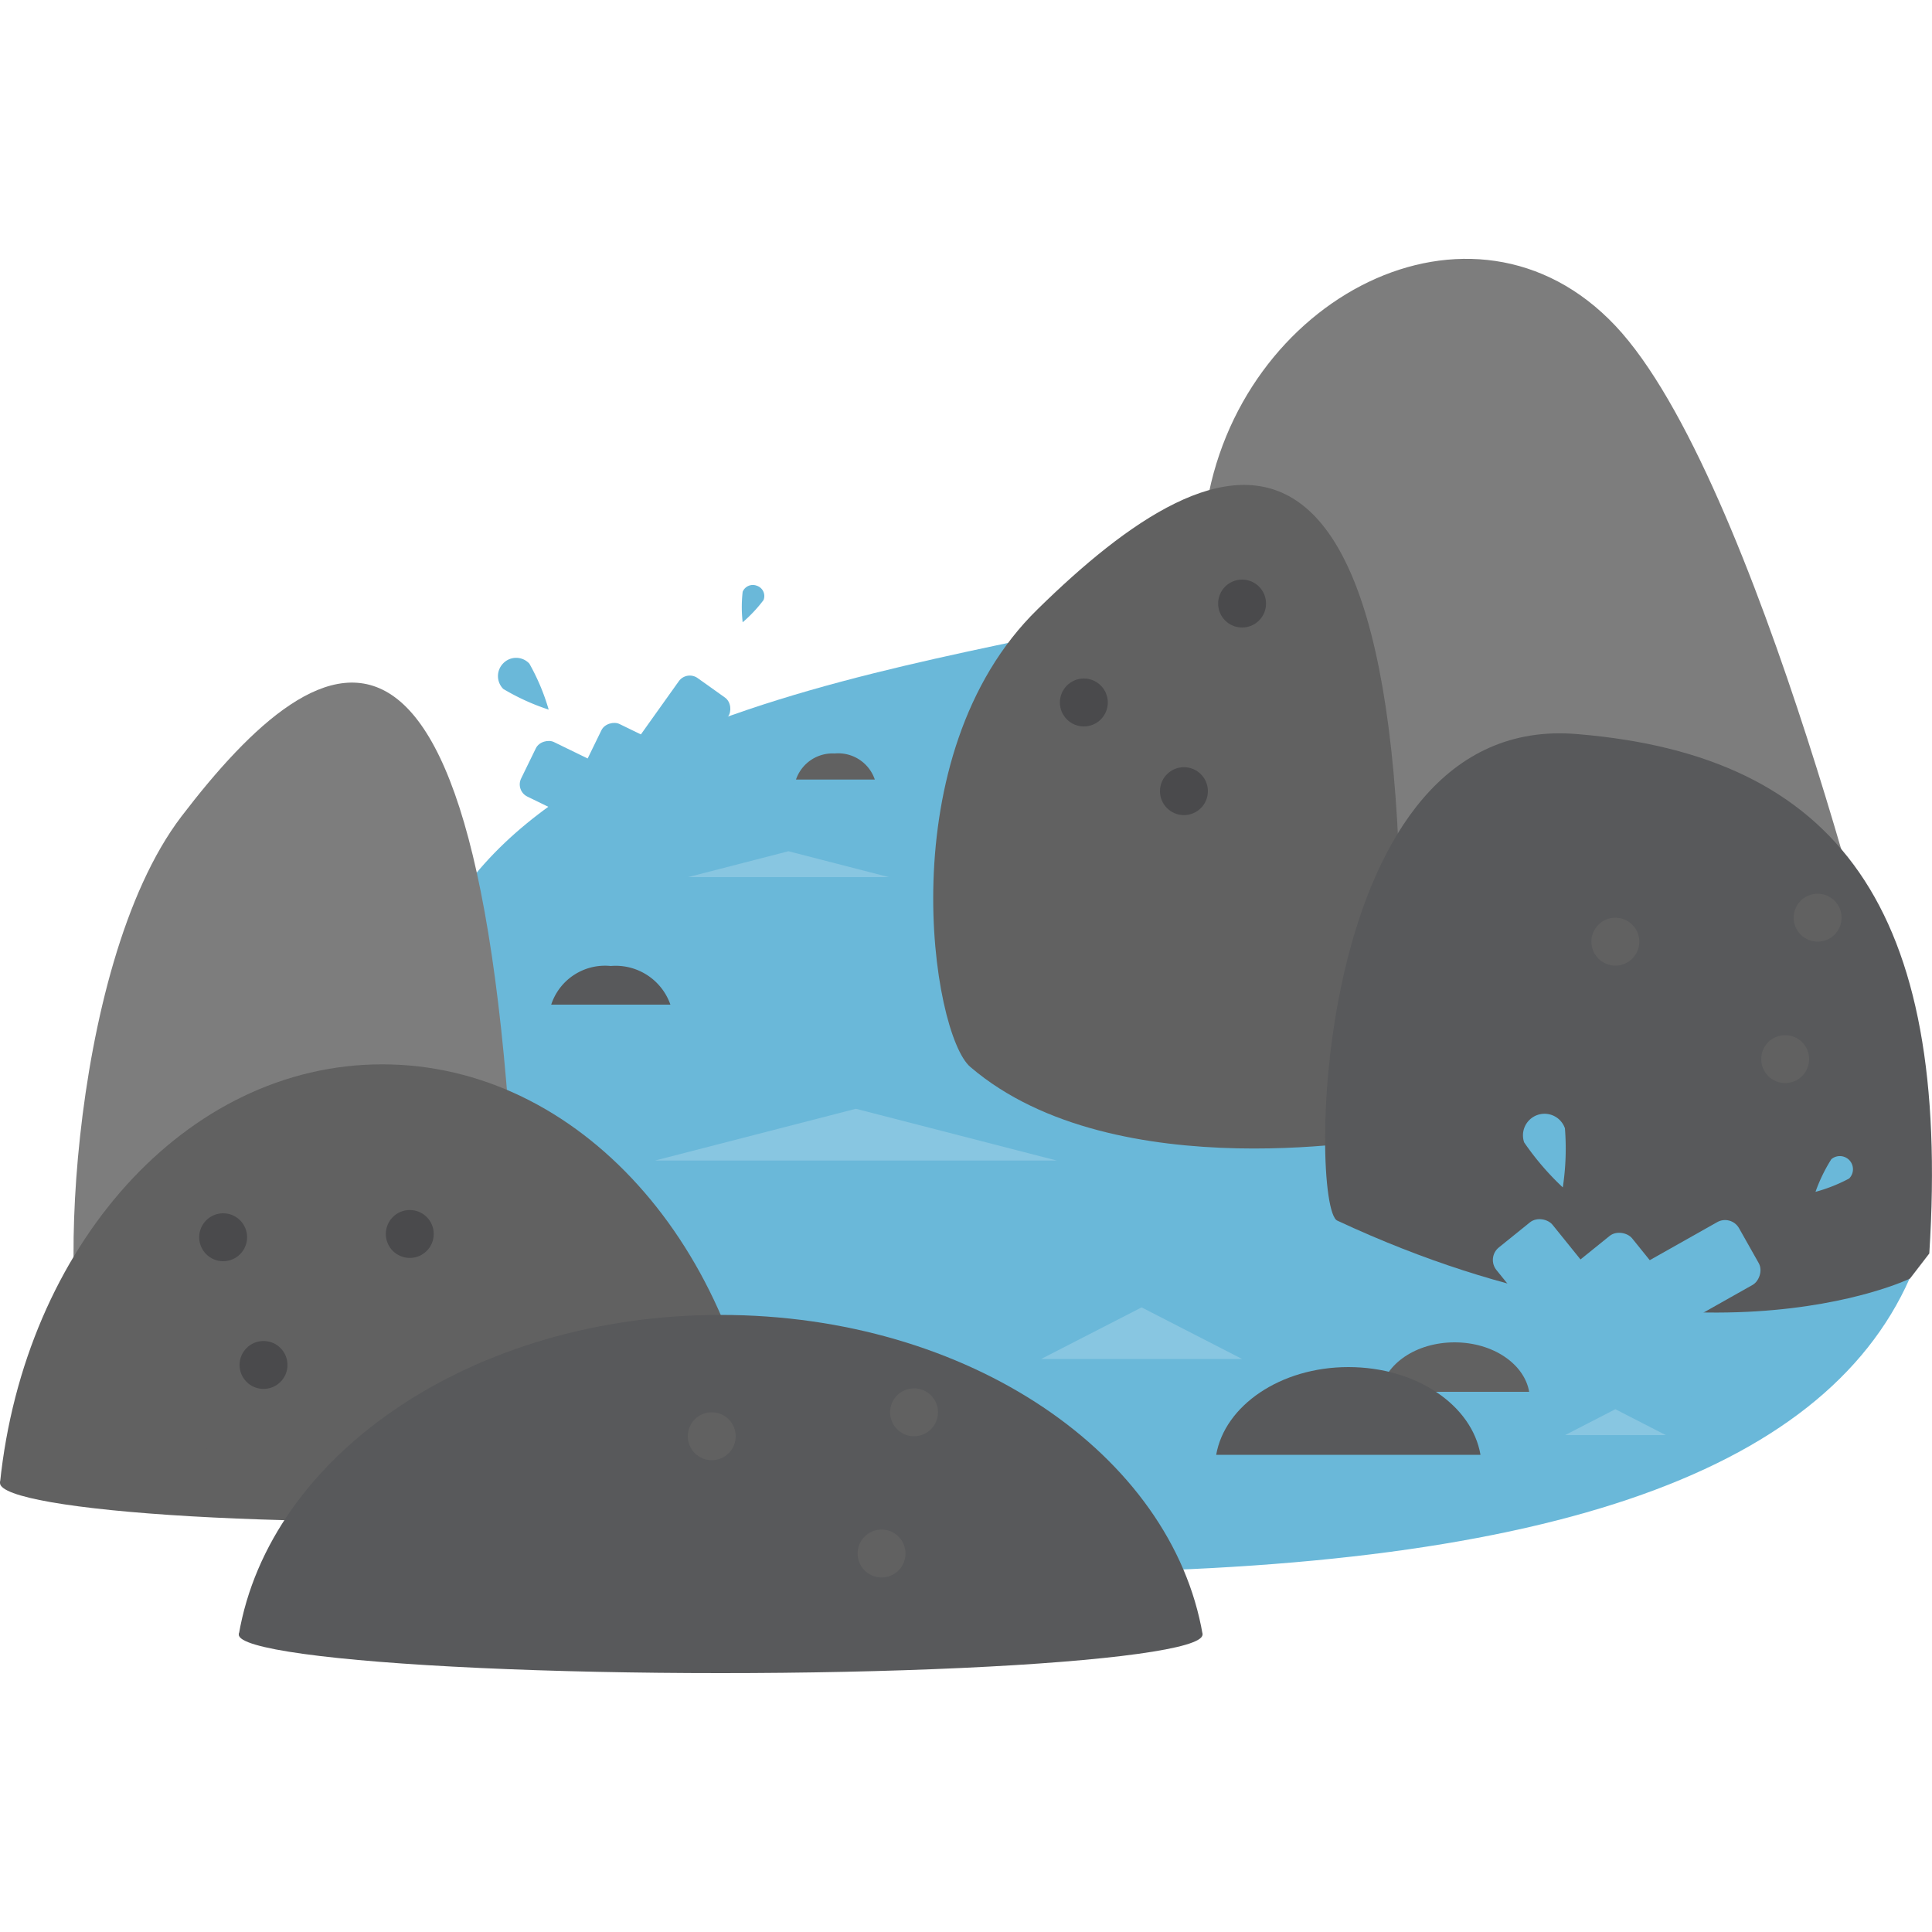 <svg id="Layer_1" data-name="Layer 1" xmlns="http://www.w3.org/2000/svg" viewBox="0 0 100 100"><defs><style>.cls-1{fill:#6ab8d9;}.cls-2{fill:#7d7d7d;}.cls-3{fill:#616161;}.cls-4{fill:#58595b;}.cls-5{fill:#4a4a4c;}.cls-6{fill:#88c6e1;}</style></defs><title>stream</title><path class="cls-1" d="M66.22,23.13S64.75,30.07,61.84,31C51.57,34.34,23.9,35.72,21.22,52.73,17.24,78,45,81.4,53.39,81.4c26.34,0,40.94-5.06,45.45-15.22,0,0-47-8.44-47.5-17.44s16.49-3.08,18.82-17.51C70.44,29.49,69.75,23.63,66.22,23.13Z"/><path class="cls-2" d="M60.39,47.55l37.52,6.09S91,24.69,83.61,16.86,64,15.44,62.4,26.49,60.39,47.55,60.39,47.55Z"/><path class="cls-3" d="M72.23,58.83s-14.5,2.82-22-3.6c-2-1.67-4.26-16.15,3.48-23.7C63,22.41,74.41,16.89,72.23,58.83Z"/><path class="cls-4" d="M99.86,64.88l-1,1.3s-11.37,5.52-29.64-3C67.74,62.55,67.78,36.76,81.68,38,95.1,39.12,101,47,99.86,64.88Z"/><rect class="cls-1" x="29.24" y="37.35" width="3.14" height="7.7" rx="0.7" ry="0.7" transform="translate(-19.72 50.84) rotate(-64.01)"/><rect class="cls-1" x="32.64" y="36.42" width="3.14" height="7.7" rx="0.7" ry="0.7" transform="translate(-16.98 53.37) rotate(-64.01)"/><rect class="cls-1" x="33.01" y="34.89" width="3.14" height="7.7" rx="0.7" ry="0.7" transform="translate(28.91 -12.88) rotate(35.48)"/><path class="cls-1" d="M27.4,34.35a11.18,11.18,0,0,1,1,2.38,11.65,11.65,0,0,1-2.35-1.07.94.94,0,0,1,0-1.33A.93.93,0,0,1,27.4,34.35Z"/><path class="cls-1" d="M39.52,31.06a7.35,7.35,0,0,1-1.08,1.15,7,7,0,0,1,0-1.58.57.57,0,0,1,.74-.31A.56.56,0,0,1,39.52,31.06Z"/><rect class="cls-1" x="79.39" y="62.9" width="3.73" height="9.14" rx="0.83" ry="0.83" transform="translate(-24.35 66.01) rotate(-38.91)"/><rect class="cls-1" x="83.51" y="63.61" width="3.73" height="9.14" rx="0.83" ry="0.83" transform="translate(-23.88 68.75) rotate(-38.91)"/><rect class="cls-1" x="84.67" y="62.15" width="3.73" height="9.14" rx="0.83" ry="0.83" transform="translate(102.15 -41.43) rotate(60.58)"/><path class="cls-1" d="M81,58.4a13.33,13.33,0,0,1-.11,3.06,14.18,14.18,0,0,1-2-2.33A1.11,1.11,0,1,1,81,58.4Z"/><path class="cls-1" d="M95.71,61a8.29,8.29,0,0,1-1.74.69A8.35,8.35,0,0,1,94.79,60a.68.68,0,0,1,.92,1Z"/><circle class="cls-3" cx="92.4" cy="54.82" r="1.24"/><circle class="cls-5" cx="61.28" cy="40.95" r="1.24"/><circle class="cls-3" cx="94.08" cy="47.5" r="1.24"/><circle class="cls-3" cx="83.61" cy="48.74" r="1.24"/><circle class="cls-5" cx="56.1" cy="36.36" r="1.24"/><circle class="cls-5" cx="64.29" cy="31.24" r="1.24"/><path class="cls-3" d="M75.29,69.48c-2,0-3.6,1.12-3.85,2.56h7.71C78.9,70.6,77.28,69.48,75.29,69.48Z"/><path class="cls-4" d="M69.79,70.76c-3.52,0-6.4,2-6.84,4.54H76.63C76.19,72.74,73.32,70.76,69.79,70.76Z"/><path class="cls-4" d="M31.61,50a2.93,2.93,0,0,0-3.08,2H34.7A3,3,0,0,0,31.61,50Z"/><path class="cls-3" d="M43.2,39a2,2,0,0,0-2,1.35h4.08A2,2,0,0,0,43.2,39Z"/><polygon class="cls-6" points="35.61 45.4 46.01 45.4 40.81 44.06 35.61 45.4"/><polygon class="cls-6" points="33.9 60.07 54.7 60.07 44.3 57.39 33.9 60.07"/><polygon class="cls-6" points="53.89 70.34 64.29 70.34 59.09 67.67 53.89 70.34"/><polygon class="cls-6" points="81.01 74.28 86.22 74.28 83.61 72.94 81.01 74.28"/><path class="cls-2" d="M26.82,67.91S11.47,76.49,4.71,70.65C2.94,69.12,3.41,50.1,9.39,42.26,16.63,32.78,25.8,26.73,26.82,67.91Z"/><path class="cls-3" d="M19.78,55.09C9.59,55.09,1.26,64.55,0,76.76H39.56C38.3,64.55,30,55.09,19.78,55.09Z"/><ellipse class="cls-3" cx="19.78" cy="76.76" rx="19.78" ry="1.99"/><path class="cls-4" d="M37.3,68.06c-12.85,0-23.35,7.23-24.94,16.55H62.25C60.65,75.29,50.16,68.06,37.3,68.06Z"/><ellipse class="cls-4" cx="37.3" cy="84.61" rx="24.94" ry="1.99"/><circle class="cls-3" cx="45.63" cy="80.41" r="1.24"/><circle class="cls-3" cx="47.31" cy="73.1" r="1.24"/><circle class="cls-3" cx="36.84" cy="74.34" r="1.24"/><circle class="cls-5" cx="13.64" cy="70.65" r="1.24"/><circle class="cls-5" cx="11.55" cy="64.04" r="1.24"/><circle class="cls-5" cx="21.21" cy="63.87" r="1.24"/></svg>